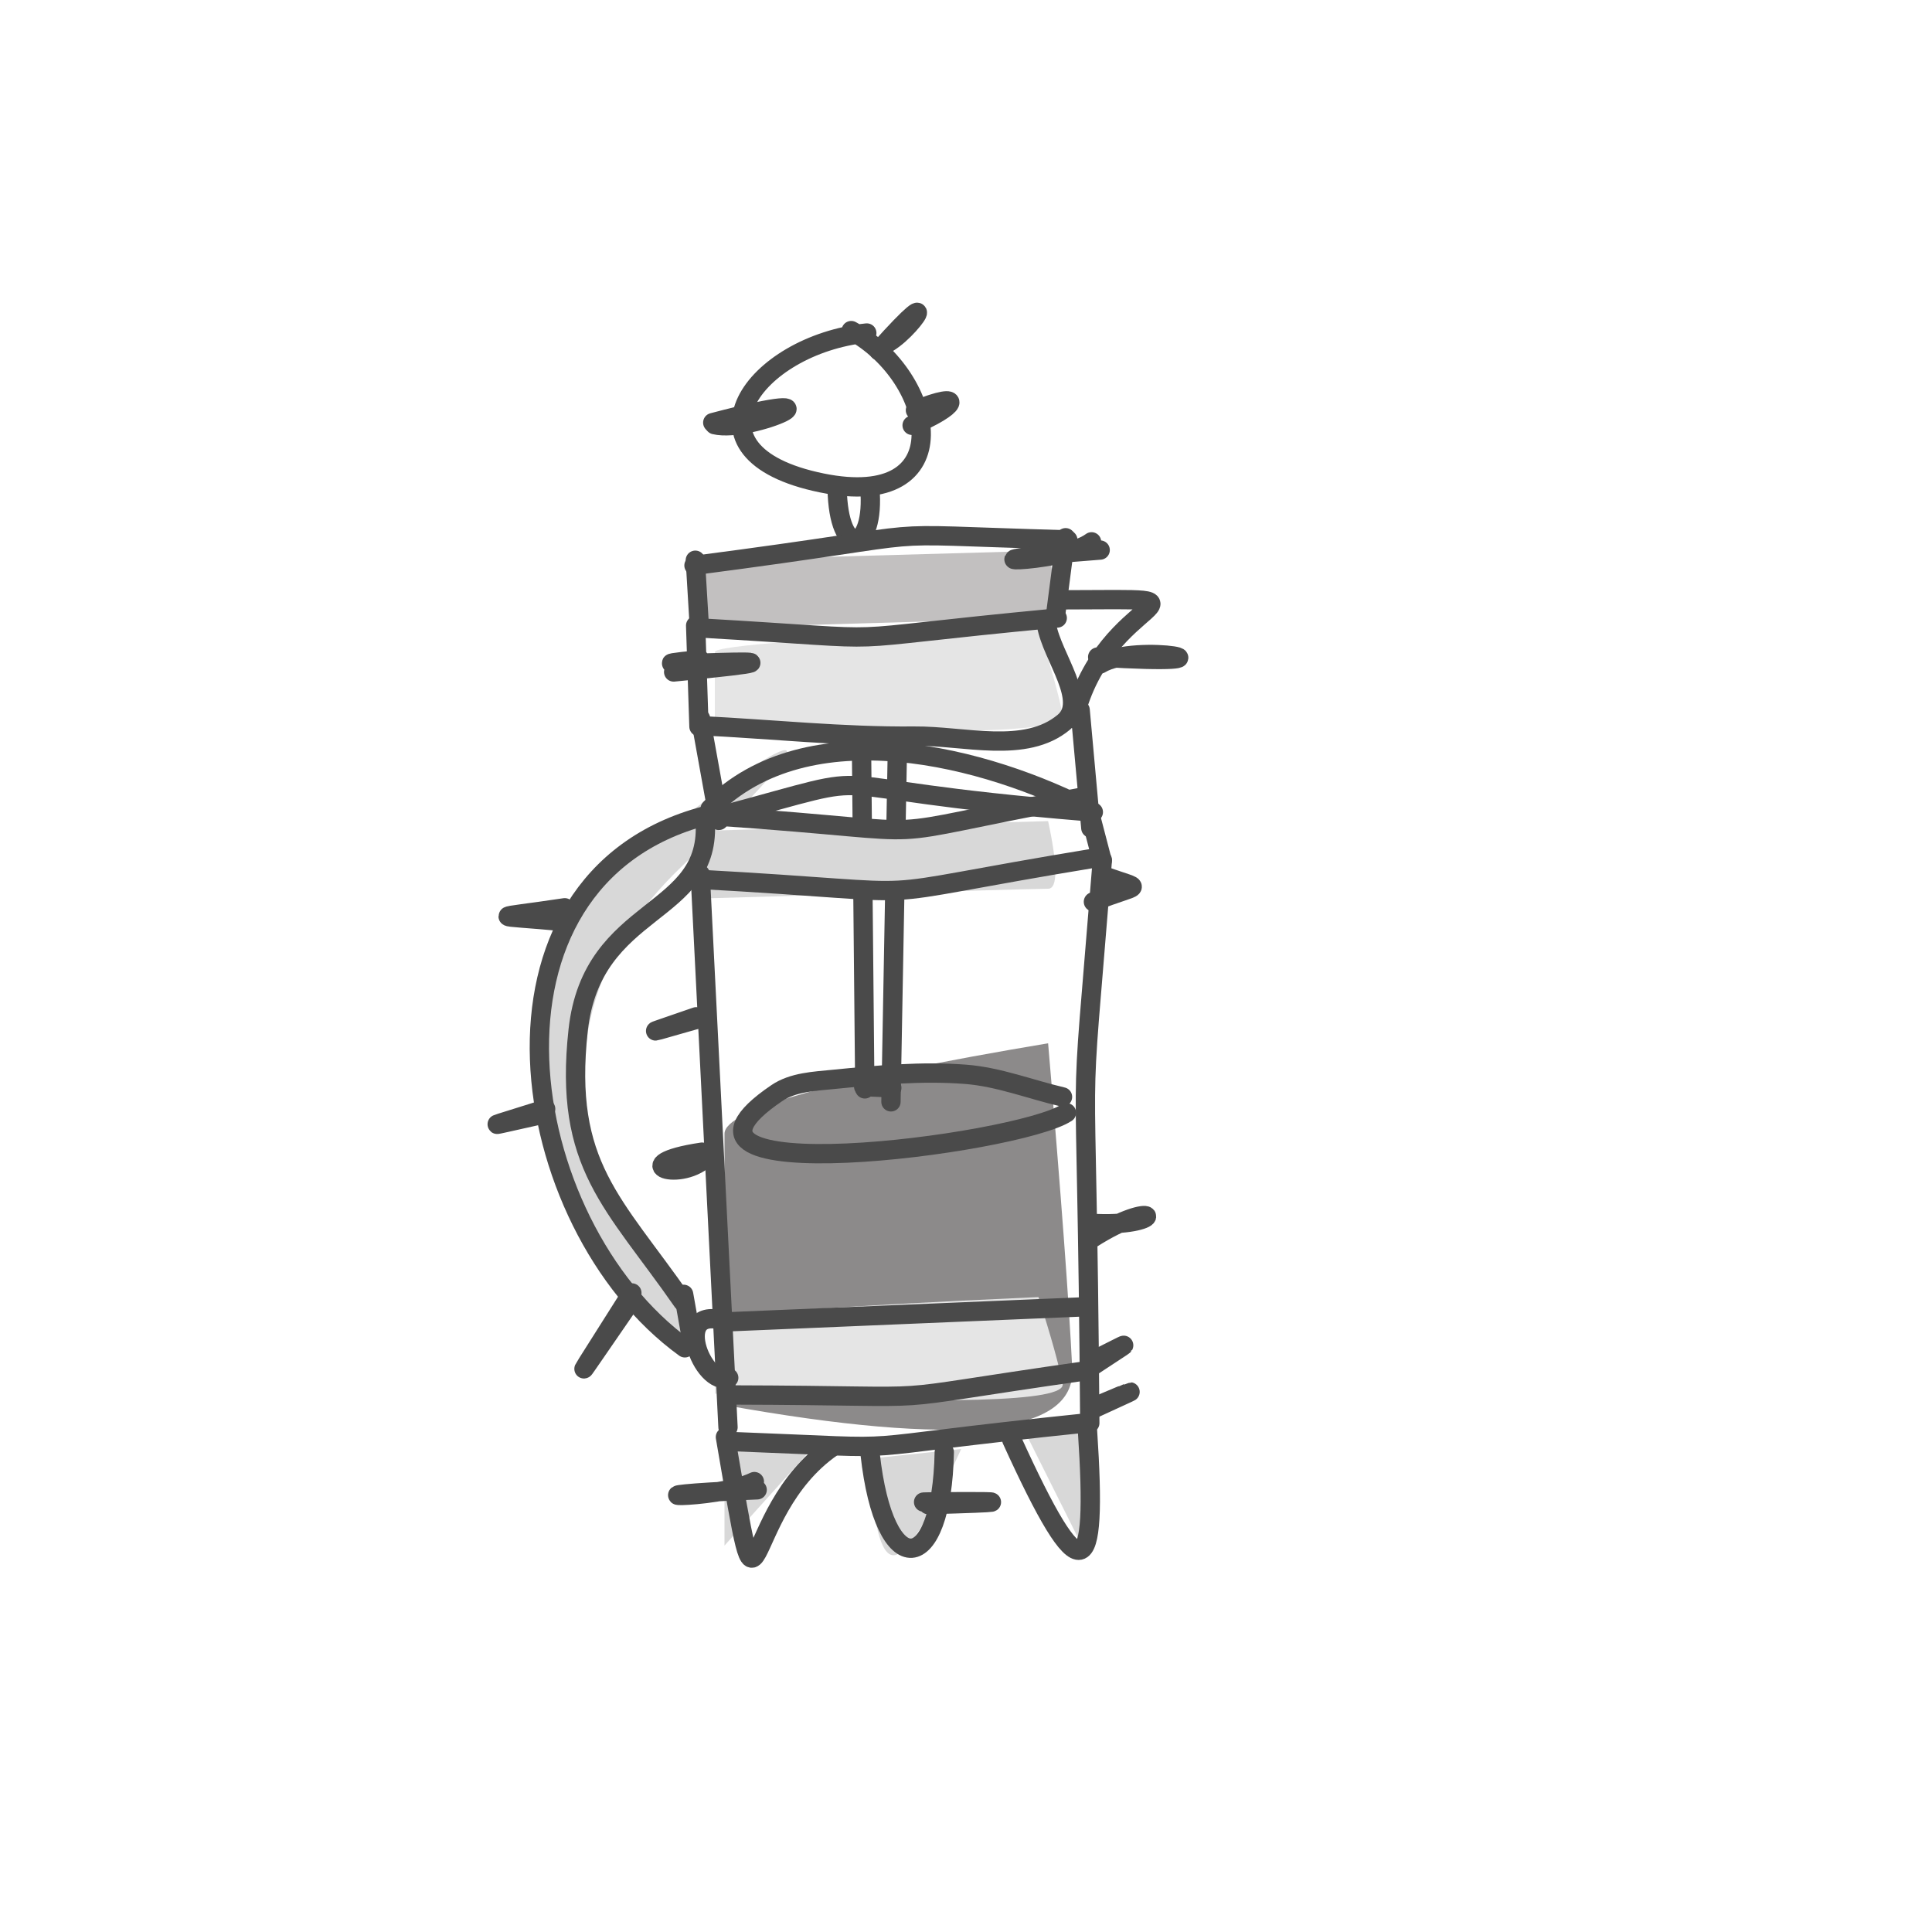 <?xml version="1.0" encoding="UTF-8"?>
<svg width="200px" height="200px" viewBox="0 0 200 200" version="1.1" xmlns="http://www.w3.org/2000/svg" xmlns:xlink="http://www.w3.org/1999/xlink">
    <!-- Generator: Sketch 48.2 (47327) - http://www.bohemiancoding.com/sketch -->
    <title>icon-french-press</title>
    <desc>Created with Sketch.</desc>
    <defs></defs>
    <g id="Icons" stroke="none" stroke-width="1" fill="none" fill-rule="evenodd">
        <g id="icon-french-press">
            <g transform="translate(51, 32)">
                <path d="M23,35.5 C23,36.167 23,38.667 23,43 C47.333,44.167 59.333,43.833 59,42 C58.667,40.167 57.833,37.167 56.5,33 C34.167,34 23,34.833 23,35.5 Z" id="Path-106" fill="#E5E5E5"></path>
                <path d="M24,85.363 C24,87.86 24,97.222 24,113.451 C48.333,117.821 60.333,116.572 60,109.706 C59.667,102.84 58.833,91.605 57.5,76 C35.167,79.745 24,82.866 24,85.363 Z" id="Path-106-Copy" fill="#8C8A8A"></path>
                <path d="M23,104.773 C23,105.44 23,107.94 23,112.273 C47.333,113.44 59.333,113.106 59,111.273 C58.667,109.44 57.833,106.44 56.5,102.273 C34.167,103.273 23,104.106 23,104.773 Z" id="Path-106-Copy-2" fill="#E5E5E5"></path>
                <polygon id="Path-108" fill="#D8D8D8" points="24 118 24 128 33 118"></polygon>
                <polygon id="Path-110" fill="#D8D8D8" points="55 116 61 128 61 116"></polygon>
                <path d="M22,26 L57.5,25 C58.5,29.667 58.5,32 57.5,32 C56.5,32 44.667,32.333 22,33 L22,26 Z" id="Path-107" fill="#C2C0C0"></path>
                <path d="M39,119 C39.333,125.667 40.167,129 41.5,129 C42.833,129 45.167,125.333 48.5,118 L39,119 Z" id="Path-109" fill="#D8D8D8"></path>
                <path d="M13.2,57.731 C30.4,43.962 38.557,39.462 19.529,57.731 C0.5,76 13.2,96.486 19.529,103.807 C25.857,111.127 14.174,103.807 13.2,102.084 C12.226,100.362 -4,71.5 13.2,57.731 Z" id="Path-111" fill="#D8D8D8"></path>
                <path d="M38.73,2.474 C27.046,3.685 18.841,14.882 34.07,17.993 C48.546,20.951 46.03,7.135 37.119,2.223" id="Path-74" stroke="#4A4A4A" stroke-width="2" stroke-linecap="round" stroke-linejoin="round"></path>
                <path d="M35.659,18.516 C35.785,26.013 39.626,25.208 39.042,18.496" id="Path-75" stroke="#4A4A4A" stroke-width="2" stroke-linecap="round" stroke-linejoin="round"></path>
                <path d="M21.014,32.76 C21.128,36.245 21.243,39.73 21.357,43.215" id="Path-83" stroke="#4A4A4A" stroke-width="2" stroke-linecap="round" stroke-linejoin="round"></path>
                <path d="M21.465,43.119 C28.855,43.48 36.238,44.272 43.637,44.201 C48.823,44.152 55.155,46.092 59.131,42.761 C61.737,40.577 57.936,36.067 57.338,32.721" id="Path-84" stroke="#4A4A4A" stroke-width="2" stroke-linecap="round" stroke-linejoin="round"></path>
                <path d="M59.238,30.092 C76.907,30.056 63.344,29.226 60.194,42.384" id="Path-85" stroke="#4A4A4A" stroke-width="2" stroke-linecap="round" stroke-linejoin="round"></path>
                <path d="M60.816,41.505 C61.185,45.576 61.554,49.648 61.923,53.72" id="Path-86" stroke="#4A4A4A" stroke-width="2" stroke-linecap="round" stroke-linejoin="round"></path>
                <path d="M38.172,44.249 C38.29,56.406 38.408,68.563 38.526,80.72" id="Path-100" stroke="#4A4A4A" stroke-width="2" stroke-linecap="round" stroke-linejoin="round"></path>
                <path d="M41.908,45.013 C41.683,57.363 41.458,69.713 41.232,82.062" id="Path-102" stroke="#4A4A4A" stroke-width="2" stroke-linecap="round" stroke-linejoin="round"></path>
                <path d="M22,54 L57.5,53 C58.5,57.667 58.5,60 57.5,60 C56.5,60 44.667,60.333 22,61 L22,54 Z" id="Path-107-Copy" fill="#D8D8D8"></path>
                <path d="M23.258,52.482 C49.333,54.276 36.568,55.054 61.568,50.415" id="Path-87" stroke="#4A4A4A" stroke-width="2" stroke-linecap="round" stroke-linejoin="round"></path>
                <path d="M20.971,59.006 C49.059,60.537 35.112,61.297 62.813,56.744" id="Path-88" stroke="#4A4A4A" stroke-width="2" stroke-linecap="round" stroke-linejoin="round"></path>
                <path d="M61.311,50.27 C61.905,52.547 62.499,54.824 63.093,57.102" id="Path-89" stroke="#4A4A4A" stroke-width="2" stroke-linecap="round" stroke-linejoin="round"></path>
                <path d="M63.114,57.034 C60.503,89.498 61.489,70.091 61.815,115.315" id="Path-90" stroke="#4A4A4A" stroke-width="2" stroke-linecap="round" stroke-linejoin="round"></path>
                <path d="M21.486,58.503 C22.445,77.585 23.404,96.668 24.363,115.75" id="Path-91" stroke="#4A4A4A" stroke-width="2" stroke-linecap="round" stroke-linejoin="round"></path>
                <path d="M23.73,104.859 C36.06,104.341 48.39,103.822 60.72,103.304" id="Path-92" stroke="#4A4A4A" stroke-width="2" stroke-linecap="round" stroke-linejoin="round"></path>
                <path d="M24.729,112.406 C49.578,112.471 37.303,113.337 61.558,109.884" id="Path-93" stroke="#4A4A4A" stroke-width="2" stroke-linecap="round" stroke-linejoin="round"></path>
                <path d="M24.761,117.229 C45.878,118.035 33.557,118.183 61.676,115.276" id="Path-94" stroke="#4A4A4A" stroke-width="2" stroke-linecap="round" stroke-linejoin="round"></path>
                <path d="M24.096,116.765 C28.136,140.3 25.115,124.74 35.133,117.809" id="Path-95" stroke="#4A4A4A" stroke-width="2" stroke-linecap="round" stroke-linejoin="round"></path>
                <path d="M53.741,117.045 C61,133 62.63,131.868 61.579,116.146" id="Path-96" stroke="#4A4A4A" stroke-width="2" stroke-linecap="round" stroke-linejoin="round"></path>
                <path d="M39.074,118.504 C40.548,131.946 46.507,131.163 46.751,118.33" id="Path-97" stroke="#4A4A4A" stroke-width="2" stroke-linecap="round" stroke-linejoin="round"></path>
                <path d="M21.519,42.394 C22.152,45.905 22.785,49.416 23.419,52.927" id="Path-98" stroke="#4A4A4A" stroke-width="2" stroke-linecap="round" stroke-linejoin="round"></path>
                <path d="M24.277,104.83 C18.29,102.742 21.714,111.677 24.438,110.628" id="Path-99" stroke="#4A4A4A" stroke-width="2" stroke-linecap="round" stroke-linejoin="round"></path>
                <path d="M38.408,80.487 C39.378,80.529 40.348,80.571 41.318,80.613" id="Path-101" stroke="#4A4A4A" stroke-width="2" stroke-linecap="round" stroke-linejoin="round"></path>
                <path d="M58.991,81.551 C55.645,80.771 52.378,79.475 48.952,79.212 C44.417,78.864 39.842,79.284 35.315,79.734 C33.304,79.934 31.095,80.021 29.421,81.154 C13.887,91.668 54.287,86.53 59.399,83.193" id="Path-103" stroke="#4A4A4A" stroke-width="2" stroke-linecap="round" stroke-linejoin="round"></path>
                <path d="M23.505,52.473 C42.701,47.33 30.225,49.439 61.461,52.009" id="Path-104" stroke="#4A4A4A" stroke-width="2" stroke-linecap="round" stroke-linejoin="round"></path>
                <path d="M22.517,51.72 C32.668,41.437 51.171,46.302 62.181,52.067" id="Path-105" stroke="#4A4A4A" stroke-width="2" stroke-linecap="round" stroke-linejoin="round"></path>
                <path d="M20.981,25.995 C21.118,28.263 21.254,30.53 21.39,32.798" id="Path-76" stroke="#4A4A4A" stroke-width="2" stroke-linecap="round" stroke-linejoin="round"></path>
                <path d="M59.313,23.666 C58.956,26.42 58.598,29.174 58.24,31.929" id="Path-77" stroke="#4A4A4A" stroke-width="2" stroke-linecap="round" stroke-linejoin="round"></path>
                <path d="M20.842,26.536 C49.442,22.814 36.519,23.239 59.539,23.889" id="Path-78" stroke="#4A4A4A" stroke-width="2" stroke-linecap="round" stroke-linejoin="round"></path>
                <path d="M58.444,31.977 C32.285,34.453 44.648,34.336 21.368,33.001" id="Path-79" stroke="#4A4A4A" stroke-width="2" stroke-linecap="round" stroke-linejoin="round"></path>
                <path d="M22.023,52.444 C-3.183,59.067 2.161,94.687 19.896,107.526" id="Path-80" stroke="#4A4A4A" stroke-width="2" stroke-linecap="round" stroke-linejoin="round"></path>
                <path d="M19.672,102.733 C12.537,92.46 7.316,88.671 8.849,74.66 C10.293,61.459 22.779,62.997 21.991,52.869" id="Path-81" stroke="#4A4A4A" stroke-width="2" stroke-linecap="round" stroke-linejoin="round"></path>
                <path d="M19.769,101.989 C20.08,103.738 20.391,105.487 20.702,107.236" id="Path-82" stroke="#4A4A4A" stroke-width="2" stroke-linecap="round" stroke-linejoin="round"></path>
                <path d="M63.222,58.648 C67.533,60.237 67.162,59.346 62.191,61.354" id="Path-112" stroke="#4A4A4A" stroke-width="2" stroke-linecap="round" stroke-linejoin="round"></path>
                <path d="M7.463,61.973 C-0.34,63.155 -0.367,62.676 7.463,63.412" id="Path-113" stroke="#4A4A4A" stroke-width="2" stroke-linecap="round" stroke-linejoin="round"></path>
                <path d="M5.487,82.797 C-0.881,84.823 -1.239,84.769 4.64,83.474" id="Path-114" stroke="#4A4A4A" stroke-width="2" stroke-linecap="round" stroke-linejoin="round"></path>
                <path d="M39.965,4.3 C47.511,-4.185 42.589,3.508 39.793,3.942" id="Path-115" stroke="#4A4A4A" stroke-width="2" stroke-linecap="round" stroke-linejoin="round"></path>
                <path d="M43.766,10.466 C49.08,8.316 48.011,10.14 43.423,12.031" id="Path-116" stroke="#4A4A4A" stroke-width="2" stroke-linecap="round" stroke-linejoin="round"></path>
                <path d="M22.785,11.751 C37.822,7.779 26.818,12.895 22.979,11.963 L22.785,11.751 Z" id="Path-117" stroke="#4A4A4A" stroke-width="2" stroke-linecap="round" stroke-linejoin="round"></path>
                <path d="M18.737,37.562 C40.666,35.442 9.152,37.492 21.476,36.296" id="Path-118" stroke="#4A4A4A" stroke-width="2" stroke-linecap="round" stroke-linejoin="round"></path>
                <path d="M62.889,24.941 C45.207,26.272 58.707,26.544 61.998,24.091" id="Path-119" stroke="#4A4A4A" stroke-width="2" stroke-linecap="round" stroke-linejoin="round"></path>
                <path d="M61.955,96.249 C68.972,91.772 69.997,94.946 62.535,94.664" id="Path-120" stroke="#4A4A4A" stroke-width="2" stroke-linecap="round" stroke-linejoin="round"></path>
                <path d="M62.202,113.673 C67.202,111.576 67.222,111.516 62.374,113.75" id="Path-121" stroke="#4A4A4A" stroke-width="2" stroke-linecap="round" stroke-linejoin="round"></path>
                <path d="M62.31,108.764 C66.431,106.717 66.261,106.644 62.245,109.314" id="Path-122" stroke="#4A4A4A" stroke-width="2" stroke-linecap="round" stroke-linejoin="round"></path>
                <path d="M22.227,87.436 C22.051,87.481 21.876,87.526 21.701,87.571" id="Path-123" stroke="#4A4A4A" stroke-width="2" stroke-linecap="round" stroke-linejoin="round"></path>
                <path d="M21.766,73.337 C15.443,75.121 15.267,75.275 21.067,73.26" id="Path-124" stroke="#4A4A4A" stroke-width="2" stroke-linecap="round" stroke-linejoin="round"></path>
                <path d="M21.669,87.271 C13.412,88.508 19.63,90.512 22.227,87.678" id="Path-125" stroke="#4A4A4A" stroke-width="2" stroke-linecap="round" stroke-linejoin="round"></path>
                <path d="M14.013,102.907 C14.056,102.814 14.099,102.72 14.142,102.627 L14.013,102.907 Z" id="Path-126" stroke="#4A4A4A" stroke-width="2" stroke-linecap="round" stroke-linejoin="round"></path>
                <path d="M14.206,102.83 C7.701,112.247 7.976,112.055 14.41,101.844" id="Path-127" stroke="#4A4A4A" stroke-width="2" stroke-linecap="round" stroke-linejoin="round"></path>
                <path d="M27.381,122.225 C11.413,122.866 22.864,123.422 27.091,121.374" id="Path-128" stroke="#4A4A4A" stroke-width="2" stroke-linecap="round" stroke-linejoin="round"></path>
                <path d="M45.098,123.761 C63.1,123.249 37.143,123.534 46.869,123.5" id="Path-129" stroke="#4A4A4A" stroke-width="2" stroke-linecap="round" stroke-linejoin="round"></path>
                <path d="M62.632,36.016 C79.284,37.051 66.632,34.432 62.899,36.731" id="Path-130" stroke="#4A4A4A" stroke-width="2" stroke-linecap="round" stroke-linejoin="round"></path>
            </g>
        </g>
    </g>
</svg>